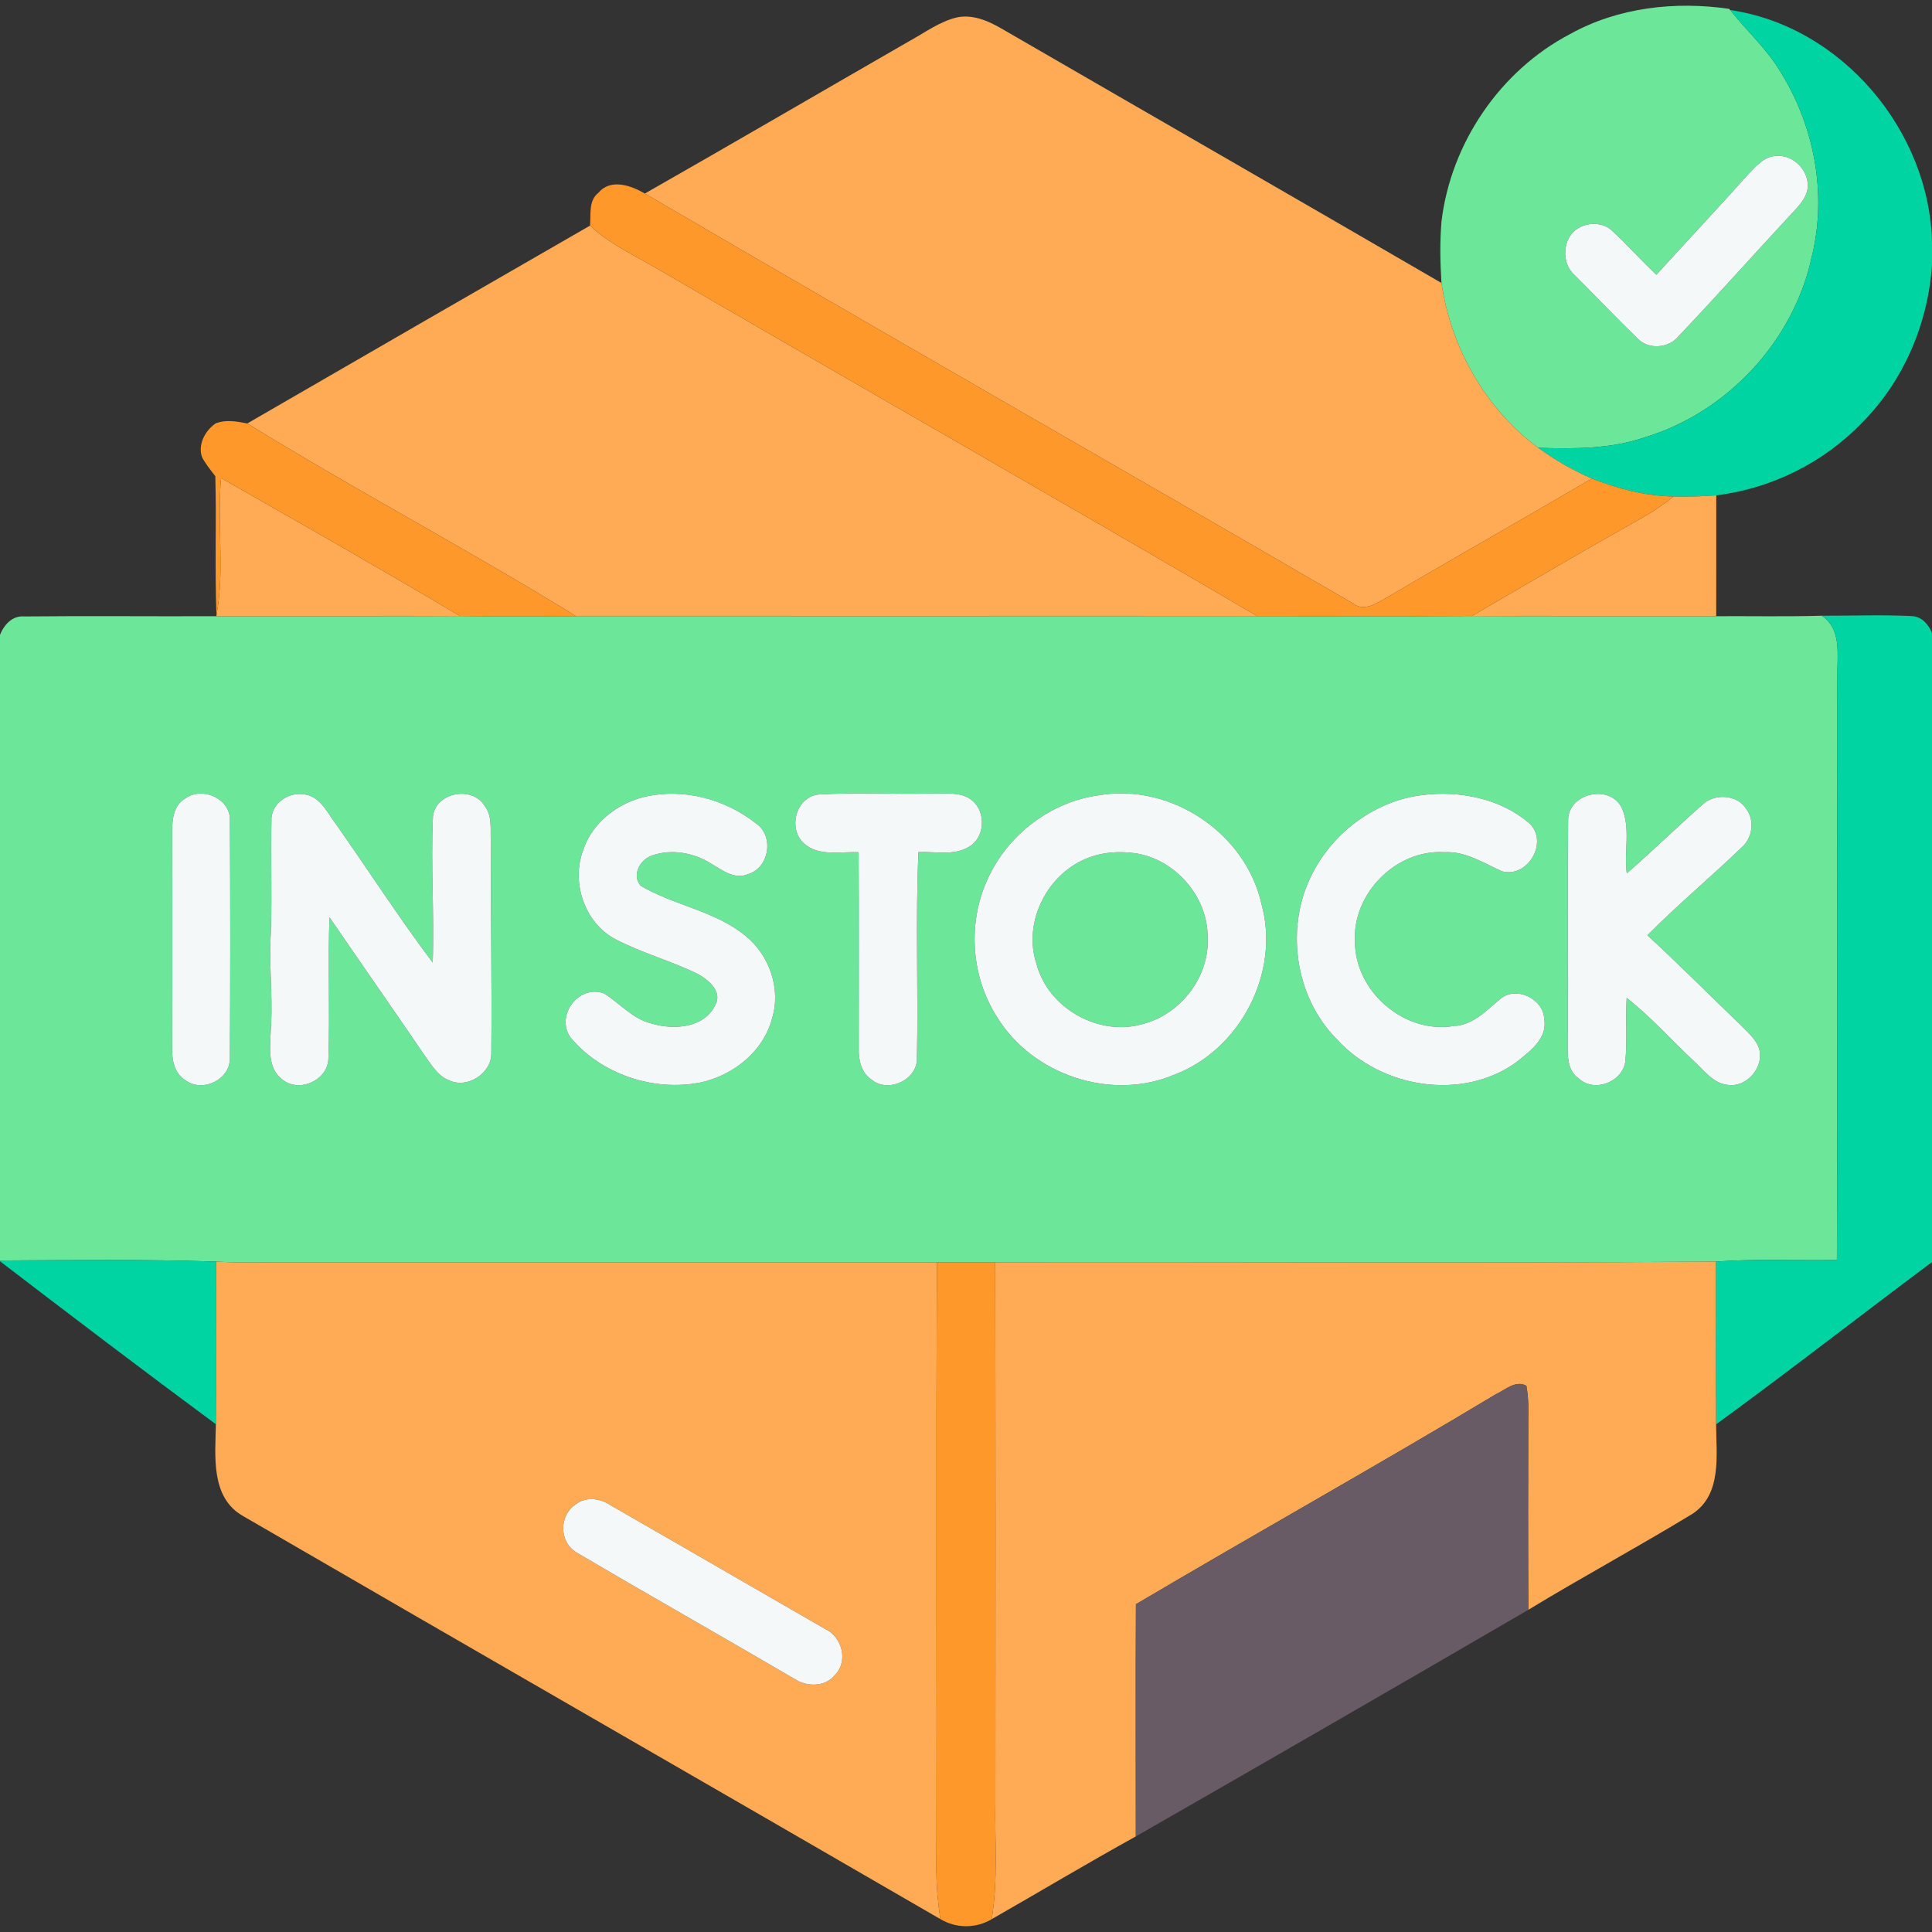 <?xml version="1.0" encoding="UTF-8"?>
<!DOCTYPE svg PUBLIC "-//W3C//DTD SVG 1.1//EN" "http://www.w3.org/Graphics/SVG/1.1/DTD/svg11.dtd">
<svg width="400pt" height="400pt" viewBox="0 0 400 400" version="1.1"
    xmlns="http://www.w3.org/2000/svg">
    <rect x="0" y="0" width="400" height="400" fill="#333333" stroke="none"/>
    <g id="#6ce79aff">
        <path fill="#6ce79a" opacity="1.00"
            d=" M 325.07 7.05 C 335.03 1.51 346.82 0.22 357.98 1.83 L 358.22 2.08 C 361.57 6.31 365.64 9.98 368.47 14.61 C 375.58 25.85 378.31 39.98 375.15 52.97 C 371.46 70.48 357.69 85.35 340.59 90.53 C 333.48 92.97 325.91 92.95 318.49 92.72 C 307.55 84.64 300.40 71.98 298.44 58.59 C 298.17 54.37 298.09 50.13 298.44 45.91 C 300.36 29.68 310.56 14.64 325.07 7.05 M 362.01 36.02 C 355.74 43.06 349.26 49.90 342.94 56.89 C 339.86 54.00 337.06 50.83 333.97 47.96 C 331.85 45.77 328.05 45.89 325.86 47.91 C 323.43 50.23 323.46 54.67 325.97 56.92 C 330.35 61.27 334.59 65.77 339.03 70.06 C 341.29 72.47 345.52 72.12 347.55 69.58 C 355.53 61.19 363.22 52.53 371.11 44.05 C 372.45 42.61 373.91 41.09 374.24 39.06 C 374.70 35.54 371.47 32.05 367.93 32.29 C 365.37 32.23 363.64 34.37 362.01 36.02 Z" />
        <path fill="#6ce79a" opacity="1.00"
            d=" M 0.00 131.44 C 0.82 129.38 2.54 127.43 4.96 127.63 C 18.24 127.49 31.53 127.64 44.81 127.58 C 61.62 127.56 78.43 127.62 95.24 127.54 C 103.24 127.64 111.24 127.55 119.25 127.57 C 166.27 127.58 213.29 127.60 260.31 127.56 C 275.12 127.57 289.93 127.62 304.73 127.54 C 321.60 127.62 338.46 127.56 355.32 127.58 C 362.61 127.54 369.91 127.69 377.20 127.48 C 381.38 130.33 380.34 135.64 380.41 139.99 C 380.30 180.28 380.49 220.58 380.31 260.87 C 371.96 261.01 363.59 260.58 355.25 261.20 C 305.53 261.56 255.78 261.25 206.05 261.35 C 202.03 261.35 198.01 261.35 193.99 261.35 C 148.01 261.36 102.02 261.35 56.04 261.35 C 52.28 261.39 48.52 261.42 44.77 261.20 C 29.85 260.70 14.92 260.89 0.00 260.97 L 0.00 131.44 M 135.45 164.60 C 129.00 165.43 122.75 169.74 120.72 176.08 C 118.21 182.70 121.06 191.12 127.41 194.45 C 132.91 197.33 138.97 198.95 144.54 201.68 C 146.65 202.85 149.52 205.22 148.17 207.92 C 145.93 212.87 139.48 213.31 134.90 211.90 C 130.96 210.98 128.36 207.72 125.06 205.68 C 119.79 203.75 114.94 210.29 118.12 214.80 C 124.47 222.43 135.31 226.04 145.02 224.12 C 151.78 222.66 158.07 217.72 159.85 210.84 C 161.74 204.70 159.28 197.72 154.34 193.75 C 148.03 188.55 139.54 187.49 132.63 183.37 C 130.69 181.16 132.59 177.88 135.06 177.10 C 139.05 175.71 143.65 176.55 147.19 178.78 C 149.52 180.14 152.10 182.22 154.95 180.95 C 159.28 179.66 160.29 173.04 156.58 170.53 C 150.70 165.87 142.92 163.50 135.45 164.60 M 169.39 164.50 C 164.74 165.07 163.10 171.59 166.43 174.61 C 169.54 177.39 173.99 176.27 177.77 176.44 C 177.86 189.95 177.79 203.47 177.80 216.99 C 177.73 219.38 178.25 222.02 180.37 223.46 C 183.79 226.43 190.01 223.61 189.84 219.02 C 190.14 204.82 189.51 190.60 190.16 176.41 C 193.56 176.26 197.33 177.20 200.43 175.42 C 203.91 173.64 204.25 168.22 201.32 165.77 C 199.01 163.81 195.80 164.41 193.03 164.29 C 185.15 164.49 177.25 164.03 169.39 164.50 M 227.41 164.67 C 217.62 166.01 208.84 172.68 204.67 181.60 C 200.26 190.74 200.95 202.07 206.45 210.60 C 213.78 222.56 229.96 228.00 242.97 222.56 C 256.77 217.46 265.16 201.27 261.15 187.07 C 257.83 172.37 242.26 162.04 227.41 164.67 M 294.41 164.62 C 284.80 165.80 276.19 172.18 271.78 180.73 C 265.99 191.75 267.98 206.38 276.83 215.22 C 285.98 225.27 302.77 228.03 313.99 219.88 C 316.73 217.65 320.45 215.03 319.71 210.97 C 319.58 206.82 313.96 204.08 310.70 206.76 C 307.79 209.11 305.05 212.26 301.01 212.42 C 290.80 214.13 280.57 205.34 280.53 195.04 C 279.92 185.06 289.04 175.80 299.05 176.44 C 303.44 176.20 307.14 178.68 310.96 180.39 C 316.33 181.87 320.74 174.24 316.60 170.43 C 310.60 165.28 302.12 163.63 294.41 164.62 M 38.29 165.36 C 36.01 166.69 35.63 169.55 35.66 171.95 C 35.68 186.96 35.68 201.96 35.66 216.97 C 35.56 219.43 36.09 222.21 38.34 223.62 C 41.86 226.31 47.71 223.54 47.59 219.04 C 47.70 202.69 47.69 186.32 47.60 169.97 C 47.83 165.36 41.84 162.71 38.29 165.36 M 56.20 170.01 C 56.00 178.68 56.44 187.36 55.94 196.03 C 55.91 202.01 56.50 207.99 56.03 213.98 C 55.87 217.21 55.48 221.25 58.41 223.46 C 61.88 226.40 67.97 223.64 67.99 219.09 C 68.32 209.36 67.87 199.63 68.21 189.90 C 74.96 199.75 81.80 209.54 88.52 219.40 C 89.74 221.07 91.00 222.96 93.04 223.69 C 96.79 225.45 101.80 222.19 101.72 218.05 C 101.86 203.39 101.59 188.72 101.61 174.05 C 101.50 171.59 101.96 168.80 100.26 166.74 C 97.67 162.64 90.15 164.07 89.64 169.07 C 89.17 179.13 89.94 189.23 89.59 199.30 C 82.56 189.95 76.22 180.09 69.48 170.52 C 67.71 168.17 66.23 164.80 62.93 164.46 C 59.63 163.90 55.97 166.50 56.20 170.01 M 324.67 169.99 C 324.47 185.31 324.69 200.65 324.57 215.97 C 324.58 218.50 324.44 221.58 326.78 223.21 C 329.92 226.25 335.65 224.19 336.47 220.01 C 336.97 215.56 336.50 211.06 336.79 206.60 C 341.75 210.49 345.95 215.23 350.54 219.54 C 352.76 221.52 354.73 224.46 357.97 224.64 C 361.86 225.04 365.38 220.71 364.16 216.98 C 363.49 215.10 361.90 213.78 360.55 212.38 C 354.04 206.15 347.71 199.75 341.08 193.64 C 347.31 187.32 354.17 181.65 360.55 175.48 C 362.84 173.57 363.37 169.81 361.51 167.45 C 359.71 164.49 355.00 164.23 352.57 166.51 C 347.25 171.21 342.15 176.16 336.81 180.83 C 336.19 176.33 337.68 171.40 335.73 167.18 C 333.17 162.19 324.46 164.30 324.67 169.99 Z" />
        <path fill="#6ce79a" opacity="1.00"
            d=" M 225.44 177.55 C 228.46 176.39 231.78 176.22 234.96 176.64 C 243.25 177.84 250.07 185.59 250.03 194.01 C 250.46 202.04 244.72 209.68 237.06 211.88 C 227.82 214.85 217.04 208.90 214.58 199.54 C 211.70 190.83 216.93 180.70 225.44 177.55 Z" />
    </g>
    <g id="#00d4a2ff">
        <path fill="#00d4a2" opacity="1.00"
            d=" M 358.22 2.08 C 381.31 5.44 399.54 27.11 400.00 50.28 L 400.00 54.71 C 399.23 66.89 394.17 78.82 385.54 87.50 C 377.59 95.78 366.71 101.18 355.33 102.56 C 352.39 102.77 349.44 102.88 346.50 102.80 C 340.68 102.66 334.97 101.21 329.58 99.08 C 325.65 97.38 321.93 95.24 318.49 92.72 C 325.91 92.95 333.48 92.97 340.59 90.53 C 357.69 85.35 371.46 70.48 375.15 52.97 C 378.31 39.98 375.58 25.85 368.47 14.61 C 365.64 9.98 361.57 6.31 358.22 2.08 Z" />
        <path fill="#00d4a2" opacity="1.00"
            d=" M 377.20 127.48 C 383.43 127.50 389.68 127.25 395.91 127.56 C 397.92 127.69 399.28 129.30 400.00 131.05 L 400.00 261.30 C 385.06 272.45 370.36 283.92 355.30 294.90 C 355.19 283.66 355.28 272.43 355.25 261.20 C 363.59 260.58 371.96 261.01 380.31 260.87 C 380.49 220.58 380.30 180.28 380.41 139.99 C 380.34 135.64 381.38 130.33 377.20 127.48 Z" />
        <path fill="#00d4a2" opacity="1.00"
            d=" M 0.00 260.97 C 14.92 260.89 29.85 260.70 44.77 261.20 C 44.70 272.43 44.82 283.66 44.70 294.88 C 29.69 283.78 14.82 272.48 0.00 261.13 L 0.00 260.97 Z" />
    </g>
    <g id="#ffab56ff">
        <path fill="#ffab56" opacity="1.00"
            d=" M 188.53 8.36 C 191.63 6.65 194.56 4.47 198.05 3.62 C 201.27 2.92 204.43 4.24 207.17 5.81 C 237.58 23.42 268.06 40.93 298.44 58.59 C 300.40 71.98 307.55 84.64 318.49 92.72 C 321.93 95.24 325.65 97.38 329.58 99.08 C 315.57 107.30 301.43 115.28 287.45 123.53 C 285.21 124.75 282.52 126.83 280.06 124.89 C 231.26 96.54 182.22 68.58 133.51 40.07 C 151.90 29.59 170.18 18.92 188.53 8.36 Z" />
        <path fill="#ffab56" opacity="1.00"
            d=" M 51.20 87.67 C 74.84 73.99 98.49 60.33 122.16 46.71 C 125.71 50.08 130.10 52.25 134.33 54.62 C 176.26 79.04 218.44 103.03 260.31 127.56 C 213.29 127.60 166.27 127.58 119.25 127.57 C 96.87 113.76 73.57 101.49 51.20 87.67 Z" />
        <path fill="#ffab56" opacity="1.00"
            d=" M 45.77 98.98 C 62.32 108.39 78.87 117.81 95.24 127.54 C 78.43 127.62 61.62 127.56 44.81 127.58 L 44.82 127.35 C 46.57 118.01 44.89 108.42 45.77 98.98 Z" />
        <path fill="#ffab56" opacity="1.00"
            d=" M 346.50 102.80 C 349.44 102.88 352.39 102.77 355.33 102.56 C 355.33 110.90 355.34 119.24 355.32 127.58 C 338.46 127.56 321.60 127.62 304.73 127.54 C 316.46 120.68 328.20 113.83 340.05 107.17 C 342.31 105.89 344.44 104.40 346.50 102.80 Z" />
        <path fill="#ffab56" opacity="1.00"
            d=" M 44.77 261.20 C 48.52 261.42 52.28 261.39 56.04 261.35 C 102.02 261.35 148.01 261.36 193.99 261.35 C 193.76 303.24 193.98 345.12 193.87 387.01 C 193.85 390.46 194.19 393.90 194.68 397.32 C 146.59 369.44 98.37 341.77 50.29 313.86 C 43.57 310.04 44.57 301.44 44.70 294.88 C 44.82 283.66 44.70 272.43 44.77 261.20 M 119.34 311.36 C 115.70 313.63 115.67 319.27 119.42 321.45 C 134.36 330.26 149.46 338.79 164.43 347.56 C 166.95 349.26 170.84 349.34 172.85 346.79 C 175.71 343.94 174.33 338.82 170.79 337.24 C 155.97 328.70 141.16 320.11 126.33 311.60 C 124.26 310.23 121.45 309.82 119.34 311.36 Z" />
        <path fill="#ffab56" opacity="1.00"
            d=" M 206.05 261.35 C 255.78 261.25 305.53 261.56 355.25 261.20 C 355.28 272.43 355.19 283.66 355.30 294.90 C 355.32 301.24 356.58 309.35 350.41 313.42 C 339.21 320.24 327.64 326.48 316.43 333.29 C 316.35 319.18 316.38 305.06 316.42 290.95 C 316.39 289.59 316.26 288.24 316.02 286.91 C 313.77 285.67 311.63 287.79 309.67 288.68 C 285.03 303.49 259.92 317.50 235.18 332.14 C 235.10 348.16 235.16 364.19 235.16 380.21 C 225.11 385.76 215.27 391.66 205.31 397.35 C 206.67 389.31 205.93 381.15 206.08 373.04 C 206.12 335.81 206.12 298.58 206.05 261.35 Z" />
    </g>
    <g id="#f4f8f9ff">
        <path fill="#f4f8f9" opacity="1.00"
            d=" M 362.01 36.02 C 363.64 34.37 365.37 32.23 367.93 32.29 C 371.47 32.05 374.70 35.54 374.24 39.06 C 373.91 41.09 372.45 42.61 371.11 44.05 C 363.22 52.53 355.53 61.19 347.55 69.58 C 345.52 72.12 341.29 72.47 339.03 70.06 C 334.59 65.77 330.35 61.27 325.97 56.92 C 323.46 54.67 323.43 50.23 325.86 47.91 C 328.05 45.89 331.85 45.77 333.97 47.96 C 337.06 50.83 339.86 54.00 342.94 56.89 C 349.26 49.90 355.74 43.06 362.01 36.02 Z" />
        <path fill="#f4f8f9" opacity="1.00"
            d=" M 135.45 164.60 C 142.92 163.50 150.70 165.87 156.58 170.53 C 160.29 173.04 159.28 179.66 154.95 180.95 C 152.10 182.22 149.52 180.14 147.19 178.78 C 143.65 176.55 139.05 175.71 135.06 177.10 C 132.59 177.88 130.69 181.16 132.63 183.37 C 139.54 187.49 148.03 188.55 154.34 193.75 C 159.28 197.72 161.74 204.70 159.85 210.84 C 158.07 217.72 151.78 222.66 145.02 224.12 C 135.31 226.04 124.47 222.43 118.12 214.80 C 114.94 210.29 119.79 203.75 125.06 205.68 C 128.36 207.72 130.96 210.98 134.90 211.90 C 139.48 213.31 145.93 212.87 148.17 207.92 C 149.52 205.22 146.65 202.85 144.54 201.68 C 138.97 198.95 132.91 197.33 127.41 194.45 C 121.06 191.12 118.21 182.70 120.72 176.08 C 122.75 169.74 129.00 165.43 135.45 164.60 Z" />
        <path fill="#f4f8f9" opacity="1.00"
            d=" M 169.39 164.50 C 177.25 164.03 185.15 164.49 193.03 164.29 C 195.80 164.41 199.01 163.81 201.32 165.77 C 204.25 168.22 203.91 173.64 200.43 175.42 C 197.33 177.20 193.56 176.26 190.16 176.41 C 189.51 190.60 190.14 204.82 189.84 219.02 C 190.01 223.61 183.79 226.43 180.37 223.46 C 178.25 222.02 177.73 219.38 177.80 216.99 C 177.79 203.47 177.86 189.95 177.77 176.44 C 173.99 176.27 169.54 177.39 166.43 174.61 C 163.10 171.59 164.74 165.07 169.39 164.50 Z" />
        <path fill="#f4f8f9" opacity="1.00"
            d=" M 227.41 164.67 C 242.26 162.04 257.83 172.37 261.15 187.07 C 265.16 201.27 256.77 217.46 242.97 222.56 C 229.96 228.00 213.78 222.56 206.45 210.60 C 200.95 202.07 200.26 190.74 204.67 181.60 C 208.84 172.68 217.62 166.01 227.41 164.67 M 225.44 177.55 C 216.93 180.70 211.70 190.83 214.58 199.54 C 217.04 208.90 227.82 214.85 237.06 211.88 C 244.72 209.68 250.46 202.04 250.03 194.01 C 250.07 185.59 243.25 177.84 234.96 176.64 C 231.78 176.22 228.46 176.39 225.44 177.55 Z" />
        <path fill="#f4f8f9" opacity="1.00"
            d=" M 294.41 164.62 C 302.12 163.63 310.60 165.28 316.60 170.43 C 320.74 174.24 316.33 181.87 310.96 180.39 C 307.14 178.68 303.44 176.20 299.05 176.44 C 289.04 175.80 279.92 185.06 280.53 195.04 C 280.57 205.34 290.80 214.13 301.01 212.42 C 305.05 212.26 307.79 209.11 310.70 206.76 C 313.96 204.08 319.58 206.82 319.71 210.97 C 320.45 215.03 316.73 217.65 313.99 219.88 C 302.77 228.03 285.98 225.27 276.83 215.22 C 267.98 206.38 265.99 191.75 271.78 180.73 C 276.19 172.18 284.80 165.80 294.41 164.62 Z" />
        <path fill="#f4f8f9" opacity="1.00"
            d=" M 38.29 165.36 C 41.84 162.71 47.83 165.36 47.60 169.97 C 47.69 186.32 47.70 202.69 47.59 219.04 C 47.71 223.54 41.86 226.31 38.34 223.62 C 36.09 222.21 35.56 219.43 35.66 216.97 C 35.68 201.96 35.68 186.96 35.66 171.95 C 35.63 169.55 36.01 166.69 38.29 165.36 Z" />
        <path fill="#f4f8f9" opacity="1.00"
            d=" M 56.20 170.01 C 55.97 166.50 59.63 163.90 62.93 164.46 C 66.23 164.80 67.71 168.17 69.48 170.52 C 76.22 180.09 82.56 189.95 89.59 199.30 C 89.94 189.23 89.17 179.13 89.64 169.07 C 90.15 164.07 97.67 162.64 100.26 166.74 C 101.96 168.80 101.50 171.59 101.61 174.05 C 101.59 188.72 101.86 203.39 101.72 218.05 C 101.80 222.19 96.79 225.45 93.04 223.69 C 91.00 222.96 89.74 221.07 88.52 219.40 C 81.80 209.54 74.96 199.75 68.21 189.90 C 67.87 199.63 68.32 209.36 67.99 219.09 C 67.97 223.64 61.88 226.40 58.41 223.46 C 55.48 221.25 55.87 217.21 56.03 213.98 C 56.50 207.99 55.91 202.01 55.94 196.03 C 56.44 187.36 56.00 178.68 56.20 170.01 Z" />
        <path fill="#f4f8f9" opacity="1.00"
            d=" M 324.67 169.99 C 324.46 164.30 333.17 162.19 335.73 167.18 C 337.68 171.40 336.19 176.33 336.81 180.83 C 342.15 176.16 347.25 171.21 352.57 166.51 C 355.00 164.23 359.71 164.49 361.51 167.45 C 363.37 169.81 362.84 173.57 360.55 175.48 C 354.17 181.65 347.31 187.32 341.08 193.64 C 347.71 199.75 354.04 206.15 360.55 212.38 C 361.90 213.78 363.49 215.10 364.16 216.98 C 365.38 220.71 361.86 225.04 357.97 224.64 C 354.73 224.46 352.76 221.52 350.54 219.54 C 345.95 215.23 341.75 210.49 336.79 206.60 C 336.50 211.06 336.97 215.56 336.47 220.01 C 335.65 224.19 329.92 226.25 326.78 223.21 C 324.44 221.58 324.58 218.50 324.57 215.97 C 324.69 200.65 324.47 185.31 324.67 169.99 Z" />
        <path fill="#f4f8f9" opacity="1.00"
            d=" M 119.34 311.36 C 121.45 309.82 124.26 310.23 126.33 311.60 C 141.16 320.11 155.97 328.70 170.79 337.24 C 174.33 338.82 175.71 343.94 172.85 346.79 C 170.84 349.34 166.95 349.26 164.43 347.56 C 149.46 338.79 134.36 330.26 119.42 321.45 C 115.67 319.27 115.70 313.63 119.34 311.36 Z" />
    </g>
    <g id="#ff982aff">
        <path fill="#ff982a" opacity="1.00"
            d=" M 123.92 39.89 C 126.44 36.90 130.67 38.40 133.51 40.07 C 182.22 68.58 231.26 96.54 280.06 124.89 C 282.52 126.83 285.21 124.75 287.45 123.53 C 301.43 115.28 315.57 107.30 329.58 99.08 C 334.97 101.21 340.68 102.66 346.50 102.80 C 344.44 104.40 342.31 105.89 340.05 107.17 C 328.20 113.83 316.46 120.68 304.73 127.54 C 289.93 127.62 275.12 127.57 260.31 127.56 C 218.44 103.03 176.26 79.04 134.33 54.62 C 130.10 52.25 125.71 50.08 122.16 46.71 C 122.37 44.39 121.80 41.52 123.92 39.89 Z" />
        <path fill="#ff982a" opacity="1.00"
            d=" M 44.65 87.66 C 46.75 86.83 49.06 87.24 51.20 87.67 C 73.57 101.49 96.87 113.76 119.25 127.57 C 111.24 127.55 103.24 127.64 95.24 127.54 C 78.87 117.81 62.32 108.39 45.77 98.98 C 44.89 108.42 46.57 118.01 44.82 127.35 C 44.44 117.77 44.84 108.18 44.58 98.59 C 43.60 97.31 42.55 96.05 41.81 94.61 C 40.93 92.00 42.50 89.12 44.65 87.66 Z" />
        <path fill="#ff982a" opacity="1.00"
            d=" M 193.99 261.35 C 198.01 261.35 202.03 261.35 206.05 261.35 C 206.12 298.58 206.12 335.81 206.08 373.04 C 205.93 381.15 206.67 389.31 205.31 397.35 C 202.04 399.30 197.94 399.28 194.68 397.32 C 194.19 393.90 193.85 390.46 193.87 387.01 C 193.98 345.12 193.76 303.24 193.99 261.35 Z" />
    </g>
    <g id="#685b65ff">
        <path fill="#685b65" opacity="1.00"
            d=" M 309.67 288.68 C 311.63 287.79 313.77 285.67 316.02 286.91 C 316.26 288.24 316.39 289.59 316.42 290.95 C 316.38 305.06 316.35 319.18 316.43 333.29 C 289.40 349.03 262.30 364.66 235.16 380.21 C 235.16 364.19 235.10 348.16 235.18 332.14 C 259.92 317.50 285.03 303.49 309.67 288.68 Z" />
    </g>
</svg>